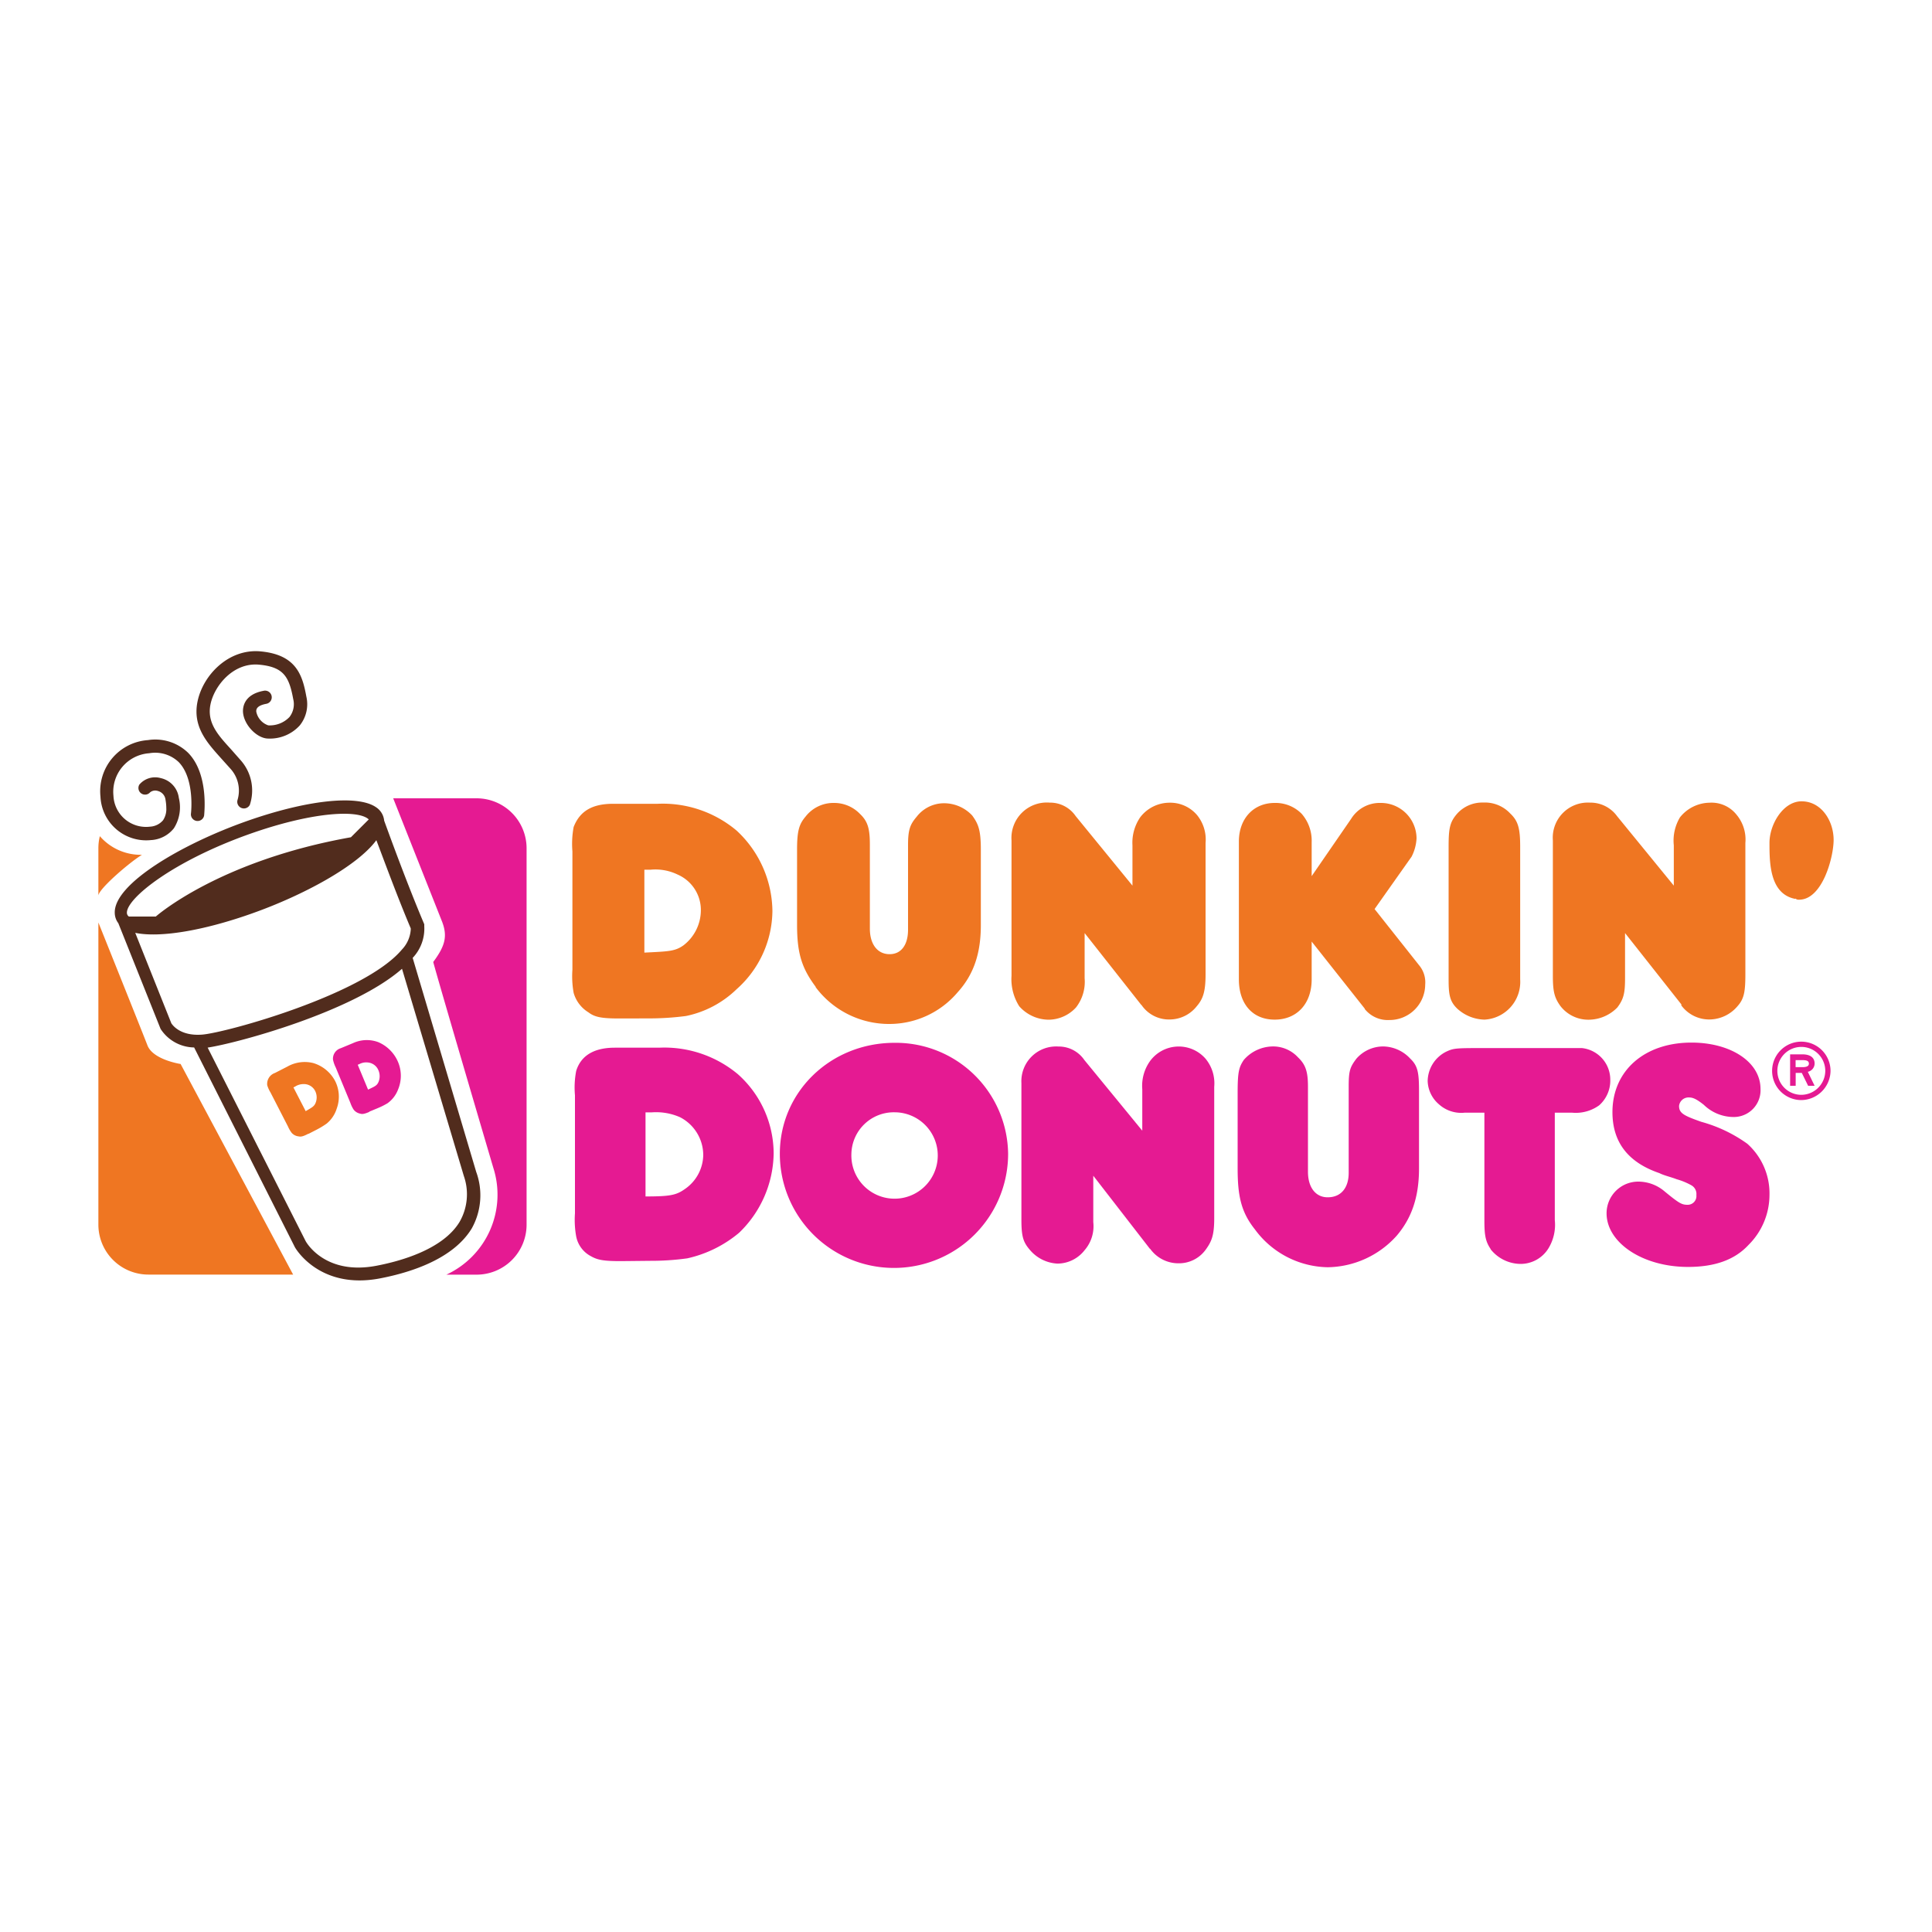 <svg xmlns="http://www.w3.org/2000/svg" viewBox="0 0 250 250"><defs><style>.a,.d{fill:#ef7622;}.b,.e{fill:#e51a92;}.c{fill:#512c1d;}.d,.e{fill-rule:evenodd;}</style></defs><title>Fast Food</title><path class="a" d="M12.73,115.88v-6.12a6.49,6.49,0,0,1,.19-1.56,7,7,0,0,0,5.45,2.41C16.76,111.59,12.8,115,12.73,115.88Z"/><path class="a" d="M12.73,119.72v38.74a6.47,6.47,0,0,0,6.47,6.47H37.93L23.37,137.68s-3.57-.54-4.29-2.41-6.35-15.9-6.35-15.9Z"/><path class="b" d="M57.76,164.94h3.91a6.47,6.47,0,0,0,6.47-6.47v-48.7a6.47,6.47,0,0,0-6.47-6.47H50.88l6.34,16c.71,1.88.36,3.13-1.16,5.18.71,2.68,7.77,26.62,7.77,26.62A11.4,11.4,0,0,1,57.76,164.94Z"/><path class="c" d="M61.62,151.64,53.4,123.95h0a5.5,5.5,0,0,0,1.5-4.1v-.13l0-.12c-2.39-5.64-4.86-12.51-5.19-13.41a2.33,2.33,0,0,0-1.06-1.74c-2.4-1.65-9-.93-16.8,1.83-8.33,2.95-17.14,8.1-17,11.86a2.24,2.24,0,0,0,.46,1.32h0l5.47,13.68,0,0a5.26,5.26,0,0,0,4.34,2.4l13,25.77c0,.07,3.13,5.64,11.07,4.11,4.1-.79,9.49-2.56,11.86-6.47A8.81,8.81,0,0,0,61.62,151.64ZM16.42,118.1c0-1.89,6-6.68,15.9-10.19,7.9-2.79,13.65-3.14,15.25-2l.15.12-2.31,2.31c-17.17,3.06-25.25,10.26-25.25,10.26H16.68A.59.59,0,0,1,16.42,118.1Zm5.75,14.31L17.5,120.71c3.13.65,8.7-.24,15.08-2.5,6.68-2.36,13.67-6.15,16.12-9.49,1,2.63,2.72,7.32,4.45,11.41,0,.05,0,.1,0,.16A4.13,4.13,0,0,1,52,122.88c-4.86,5.81-22.81,10.78-25.87,11C23.27,134.09,22.28,132.58,22.17,132.41Zm37.3,25.7c-2.15,3.56-7.64,5.08-10.72,5.67-6.66,1.29-9.12-3-9.22-3.22l-12.66-25c3.92-.6,18.83-4.65,25.15-10.2l8,26.81A7.17,7.17,0,0,1,59.47,158.11ZM29.8,99.45a4.21,4.21,0,0,1,.94,4.05.86.86,0,0,0,1.59.64,5.9,5.9,0,0,0-1.2-5.78l-1.27-1.44c-1.67-1.83-3.11-3.41-2.62-5.79s2.95-5.45,6.32-5.12c3.13.3,3.85,1.55,4.38,4.44a2.72,2.72,0,0,1-.48,2.33,3.52,3.52,0,0,1-2.75,1.08,2.36,2.36,0,0,1-1.55-1.78c0-.18-.07-.74,1.26-1a.86.86,0,1,0-.31-1.69c-2.67.5-2.71,2.29-2.66,2.83.15,1.63,1.83,3.35,3.27,3.35a5.22,5.22,0,0,0,4.07-1.7,4.38,4.38,0,0,0,.85-3.74c-.51-2.83-1.35-5.41-5.91-5.84-4.14-.39-7.47,3.06-8.17,6.49-.66,3.24,1.22,5.3,3,7.29ZM19.59,108.7h.05a4.05,4.05,0,0,0,2.86-1.52,5.07,5.07,0,0,0,.64-3.94,3,3,0,0,0-2.33-2.55,2.67,2.67,0,0,0-2.78.84.86.86,0,0,0,1.39,1,1.06,1.06,0,0,1,1-.18,1.33,1.33,0,0,1,1,1.15,6.45,6.45,0,0,1,.1,1.06,2.62,2.62,0,0,1-.42,1.58,2.38,2.38,0,0,1-1.69.83,4.22,4.22,0,0,1-4.73-4,5,5,0,0,1,4.63-5.5,4.42,4.42,0,0,1,3.81,1.14c2.11,2.16,1.6,6.61,1.59,6.66a.86.86,0,0,0,1.71.21c0-.22.62-5.31-2.07-8.06a6.1,6.1,0,0,0-5.21-1.65A6.63,6.63,0,0,0,13,103.08,5.92,5.92,0,0,0,19.59,108.7Z"/><path class="d" d="M39.89,146.71c-.62.32-.91.41-1.23.34a1.4,1.4,0,0,1-.91-.45,4,4,0,0,1-.49-.84L35,141.36a4,4,0,0,1-.42-.93,1.49,1.49,0,0,1,1-1.59l1.6-.82a4.55,4.55,0,0,1,3.36-.46,4.73,4.73,0,0,1,2.83,2.33,4.5,4.5,0,0,1,.2,3.57,4.08,4.08,0,0,1-1.31,1.94,10.84,10.84,0,0,1-1.29.78l-1.07.55Zm-.37-2.91c.87-.5,1.09-.62,1.28-1a1.88,1.88,0,0,0,0-1.59,1.63,1.63,0,0,0-1.54-.93,2,2,0,0,0-1.07.32l-.22.11,1.59,3.08Z"/><path class="e" d="M47.79,143.88c-.62.26-.9.32-1.2.22a1.4,1.4,0,0,1-.84-.53,4.15,4.15,0,0,1-.42-.88l-1.89-4.57a4.17,4.17,0,0,1-.35-1,1.42,1.42,0,0,1,1-1.48l1.59-.66a4.25,4.25,0,0,1,3.26-.13,4.83,4.83,0,0,1,2.57,2.58,4.59,4.59,0,0,1,0,3.55,3.87,3.87,0,0,1-1.38,1.79,9.82,9.82,0,0,1-1.29.64l-1.06.44ZM47.62,141c.86-.41,1.09-.5,1.3-.87a1.91,1.91,0,0,0,.07-1.58,1.64,1.64,0,0,0-1.43-1.07,1.85,1.85,0,0,0-1.05.21l-.22.09,1.33,3.2Z"/><path class="d" d="M232.32,116.32c-3.35-.63-3.35-4.73-3.35-7.26,0-2.37,1.76-5.37,4.15-5.37,2.56,0,4.15,2.52,4.15,5,0,2.21-1.44,7.73-4.47,7.73a.59.59,0,0,1-.48-.16Z"/><path class="d" d="M80.15,131.79c-2.24,0-3.19-.16-4-.79a4.35,4.35,0,0,1-1.92-2.52,12,12,0,0,1-.16-3V110.17a12,12,0,0,1,.16-3.16c.8-2.05,2.39-3,5.11-3H85.1a14.84,14.84,0,0,1,10.22,3.47,14.39,14.39,0,0,1,4.63,10.41A13.7,13.7,0,0,1,95.32,128a13.22,13.22,0,0,1-6.55,3.47,36.44,36.44,0,0,1-4.79.31Zm3.19-8.52c3.19-.16,4-.16,5.11-.95a5.74,5.74,0,0,0,2.24-4.42,5,5,0,0,0-3-4.73,6.59,6.59,0,0,0-3.51-.63h-.8v10.73Z"/><path class="d" d="M105.54,127.68c-1.76-2.37-2.4-4.26-2.4-8v-9.78c0-2.53.32-3.31,1.12-4.26a4.56,4.56,0,0,1,3.67-1.74,4.62,4.62,0,0,1,3.35,1.42c1,.95,1.28,1.89,1.28,3.95v10.89c0,2.05,1,3.31,2.55,3.31s2.39-1.26,2.39-3.16v-11c0-2.05.32-2.68,1.12-3.63a4.48,4.48,0,0,1,3.51-1.74,5,5,0,0,1,3.67,1.58c.8,1.1,1.12,1.89,1.12,4.42v9.78c0,3.79-1,6.47-3,8.68a11.57,11.57,0,0,1-8.78,4.1,11.85,11.85,0,0,1-9.58-4.74Z"/><path class="d" d="M147.69,130.05l-7.34-9.31v5.84a5.4,5.4,0,0,1-1.12,3.79,4.87,4.87,0,0,1-3.51,1.58,5.13,5.13,0,0,1-3.83-1.74,6.54,6.54,0,0,1-1-3.95V108.75a4.58,4.58,0,0,1,4.95-4.89,4,4,0,0,1,3.35,1.74l7.35,9v-5.21a5.82,5.82,0,0,1,1-3.63,4.78,4.78,0,0,1,3.83-1.89,4.55,4.55,0,0,1,3.51,1.58,5,5,0,0,1,1.12,3.63v17c0,2.21-.32,3.16-1.12,4.1a4.48,4.48,0,0,1-3.51,1.74,4.29,4.29,0,0,1-3.67-1.89Z"/><path class="d" d="M176.6,130.52l-6.87-8.68v4.89c0,3.16-1.92,5.21-4.79,5.21s-4.63-2.05-4.63-5.21V108.9c0-3,1.92-5,4.63-5a4.73,4.73,0,0,1,3.51,1.42,5.29,5.29,0,0,1,1.28,3.63v4.42l5.11-7.42a4.34,4.34,0,0,1,3.83-2.05,4.61,4.61,0,0,1,4.63,4.58,5.8,5.8,0,0,1-.64,2.37l-4.79,6.78,5.75,7.26a3.44,3.44,0,0,1,.8,2.52,4.61,4.61,0,0,1-4.63,4.58,3.82,3.82,0,0,1-3.19-1.42Z"/><path class="d" d="M188.57,130.52c-1-.95-1.12-1.89-1.12-3.79v-17.2c0-2.37.16-3.16,1.12-4.26a4.37,4.37,0,0,1,3.35-1.42,4.49,4.49,0,0,1,3.51,1.42c1,.95,1.28,1.89,1.28,4.26v17.2a4.89,4.89,0,0,1-4.63,5.21,5.41,5.41,0,0,1-3.51-1.42Z"/><path class="d" d="M217.63,130.05l-7.35-9.31v5.84c0,1.89-.16,2.68-1,3.79a5.23,5.23,0,0,1-3.67,1.58,4.56,4.56,0,0,1-3.67-1.74c-.8-1.1-1-1.89-1-3.95V108.75a4.54,4.54,0,0,1,4.79-4.89,4.25,4.25,0,0,1,3.51,1.74l7.35,9v-5.21a5.87,5.87,0,0,1,.8-3.63,5,5,0,0,1,3.83-1.89,4.13,4.13,0,0,1,3.51,1.58,5,5,0,0,1,1.12,3.63v17c0,2.21-.16,3.16-1,4.1a4.8,4.8,0,0,1-3.67,1.74,4.49,4.49,0,0,1-3.67-1.89Z"/><path class="e" d="M80.31,163.19c-2.24,0-3-.16-3.83-.63A3.68,3.68,0,0,1,74.56,160a12,12,0,0,1-.16-3V141.73a11.3,11.3,0,0,1,.16-3.16c.64-2.05,2.4-3,5-3h5.75A14.85,14.85,0,0,1,95.48,139a13.78,13.78,0,0,1,4.63,10.26,14.5,14.5,0,0,1-4.47,10.26,15.74,15.74,0,0,1-6.71,3.31,34,34,0,0,1-4.79.32Zm3.19-8.37h0c3.19,0,4-.16,5.11-.95A5.44,5.44,0,0,0,91,149.46a5.52,5.52,0,0,0-3-4.89,7.66,7.66,0,0,0-3.67-.63h-.8v10.89Z"/><path class="e" d="M100.91,149.3c0-8,6.55-14.36,14.85-14.36a14.54,14.54,0,0,1,14.69,14.36,14.77,14.77,0,0,1-29.54,0Zm9.26,0a5.59,5.59,0,1,0,5.59-5.37,5.49,5.49,0,0,0-5.59,5.37Z"/><path class="e" d="M148.81,161.61l-7.34-9.47v6a4.74,4.74,0,0,1-1.12,3.63,4.48,4.48,0,0,1-3.51,1.74,5,5,0,0,1-3.67-1.89c-.8-.95-1-1.74-1-3.79V140.15a4.5,4.5,0,0,1,4.79-4.73,4,4,0,0,1,3.35,1.74l7.5,9.15v-5.37a5.51,5.51,0,0,1,1-3.63A4.6,4.6,0,0,1,156,137a5,5,0,0,1,1.12,3.63v17c0,2.21-.32,3-1.12,4.1a4.26,4.26,0,0,1-3.51,1.74,4.49,4.49,0,0,1-3.67-1.89Z"/><path class="e" d="M162.39,159.09c-1.76-2.21-2.24-4.26-2.24-7.89v-9.79c0-2.68.16-3.31.8-4.26a5.05,5.05,0,0,1,3.67-1.74,4.37,4.37,0,0,1,3.35,1.42c1,.95,1.28,1.89,1.28,3.79v11c0,2.05,1,3.31,2.55,3.31,1.76,0,2.72-1.26,2.72-3.16V140.62c0-2.05.16-2.52,1-3.63a4.6,4.6,0,0,1,3.51-1.58A4.87,4.87,0,0,1,182.5,137c1,.95,1.12,1.89,1.12,4.26v9.94c0,3.79-1,6.47-2.87,8.68a12.2,12.2,0,0,1-8.94,4.1,11.92,11.92,0,0,1-9.42-4.89Z"/><path class="e" d="M192.88,161.61c-.64-.95-.8-1.74-.8-3.63v-14h-2.55a4.3,4.3,0,0,1-3.35-1.1,4.11,4.11,0,0,1-1.44-3,4.32,4.32,0,0,1,2.39-3.79c1-.47,1.28-.47,5.11-.47H204.7a4.11,4.11,0,0,1,3.67,4.1,4.27,4.27,0,0,1-1.44,3.31,5.18,5.18,0,0,1-3.51.95h-2.23v13.89a5.86,5.86,0,0,1-.8,3.63,4.23,4.23,0,0,1-3.67,2.05,5,5,0,0,1-3.83-1.89Z"/><path class="e" d="M207.89,157a4.1,4.1,0,0,1,4.15-4.1,5.26,5.26,0,0,1,3.35,1.26c1.92,1.58,2.24,1.74,3,1.74a1.13,1.13,0,0,0,1.12-1.26,1.28,1.28,0,0,0-.64-1.26,8.82,8.82,0,0,0-1.92-.79c-.8-.31-1.6-.47-2.23-.79-4.15-1.42-6.07-4.1-6.07-7.89,0-5.37,4.15-9,10.22-9,5.11,0,8.94,2.52,8.94,6a3.46,3.46,0,0,1-3.51,3.63,5.56,5.56,0,0,1-3.83-1.58c-1-.79-1.44-.95-1.92-.95a1.23,1.23,0,0,0-1.28,1.1c0,.95.64,1.26,2.87,2.05A18.64,18.64,0,0,1,226.1,148a8.61,8.61,0,0,1,2.87,6.63,9.14,9.14,0,0,1-2.72,6.47c-1.76,1.9-4.31,2.84-7.82,2.84-5.91,0-10.54-3.16-10.54-6.94Z"/><path class="b" d="M234.81,137.62c0-.69-.46-1.19-1.61-1.19h-1.56v4.07h.72v-1.67h.79l.82,1.67h.84l-.88-1.81A1.1,1.1,0,0,0,234.81,137.62Zm-1.58.47h-.88v-.91h.88c.58,0,.84.12.84.46S233.72,138.09,233.23,138.09Z"/><path class="b" d="M233.09,134.79a3.78,3.78,0,0,0,0,7.56,3.83,3.83,0,0,0,3.78-3.78A3.79,3.79,0,0,0,233.09,134.79Zm0,6.88a3.1,3.1,0,1,1,3.1-3.1A3.12,3.12,0,0,1,233.09,141.67Z"/></svg>